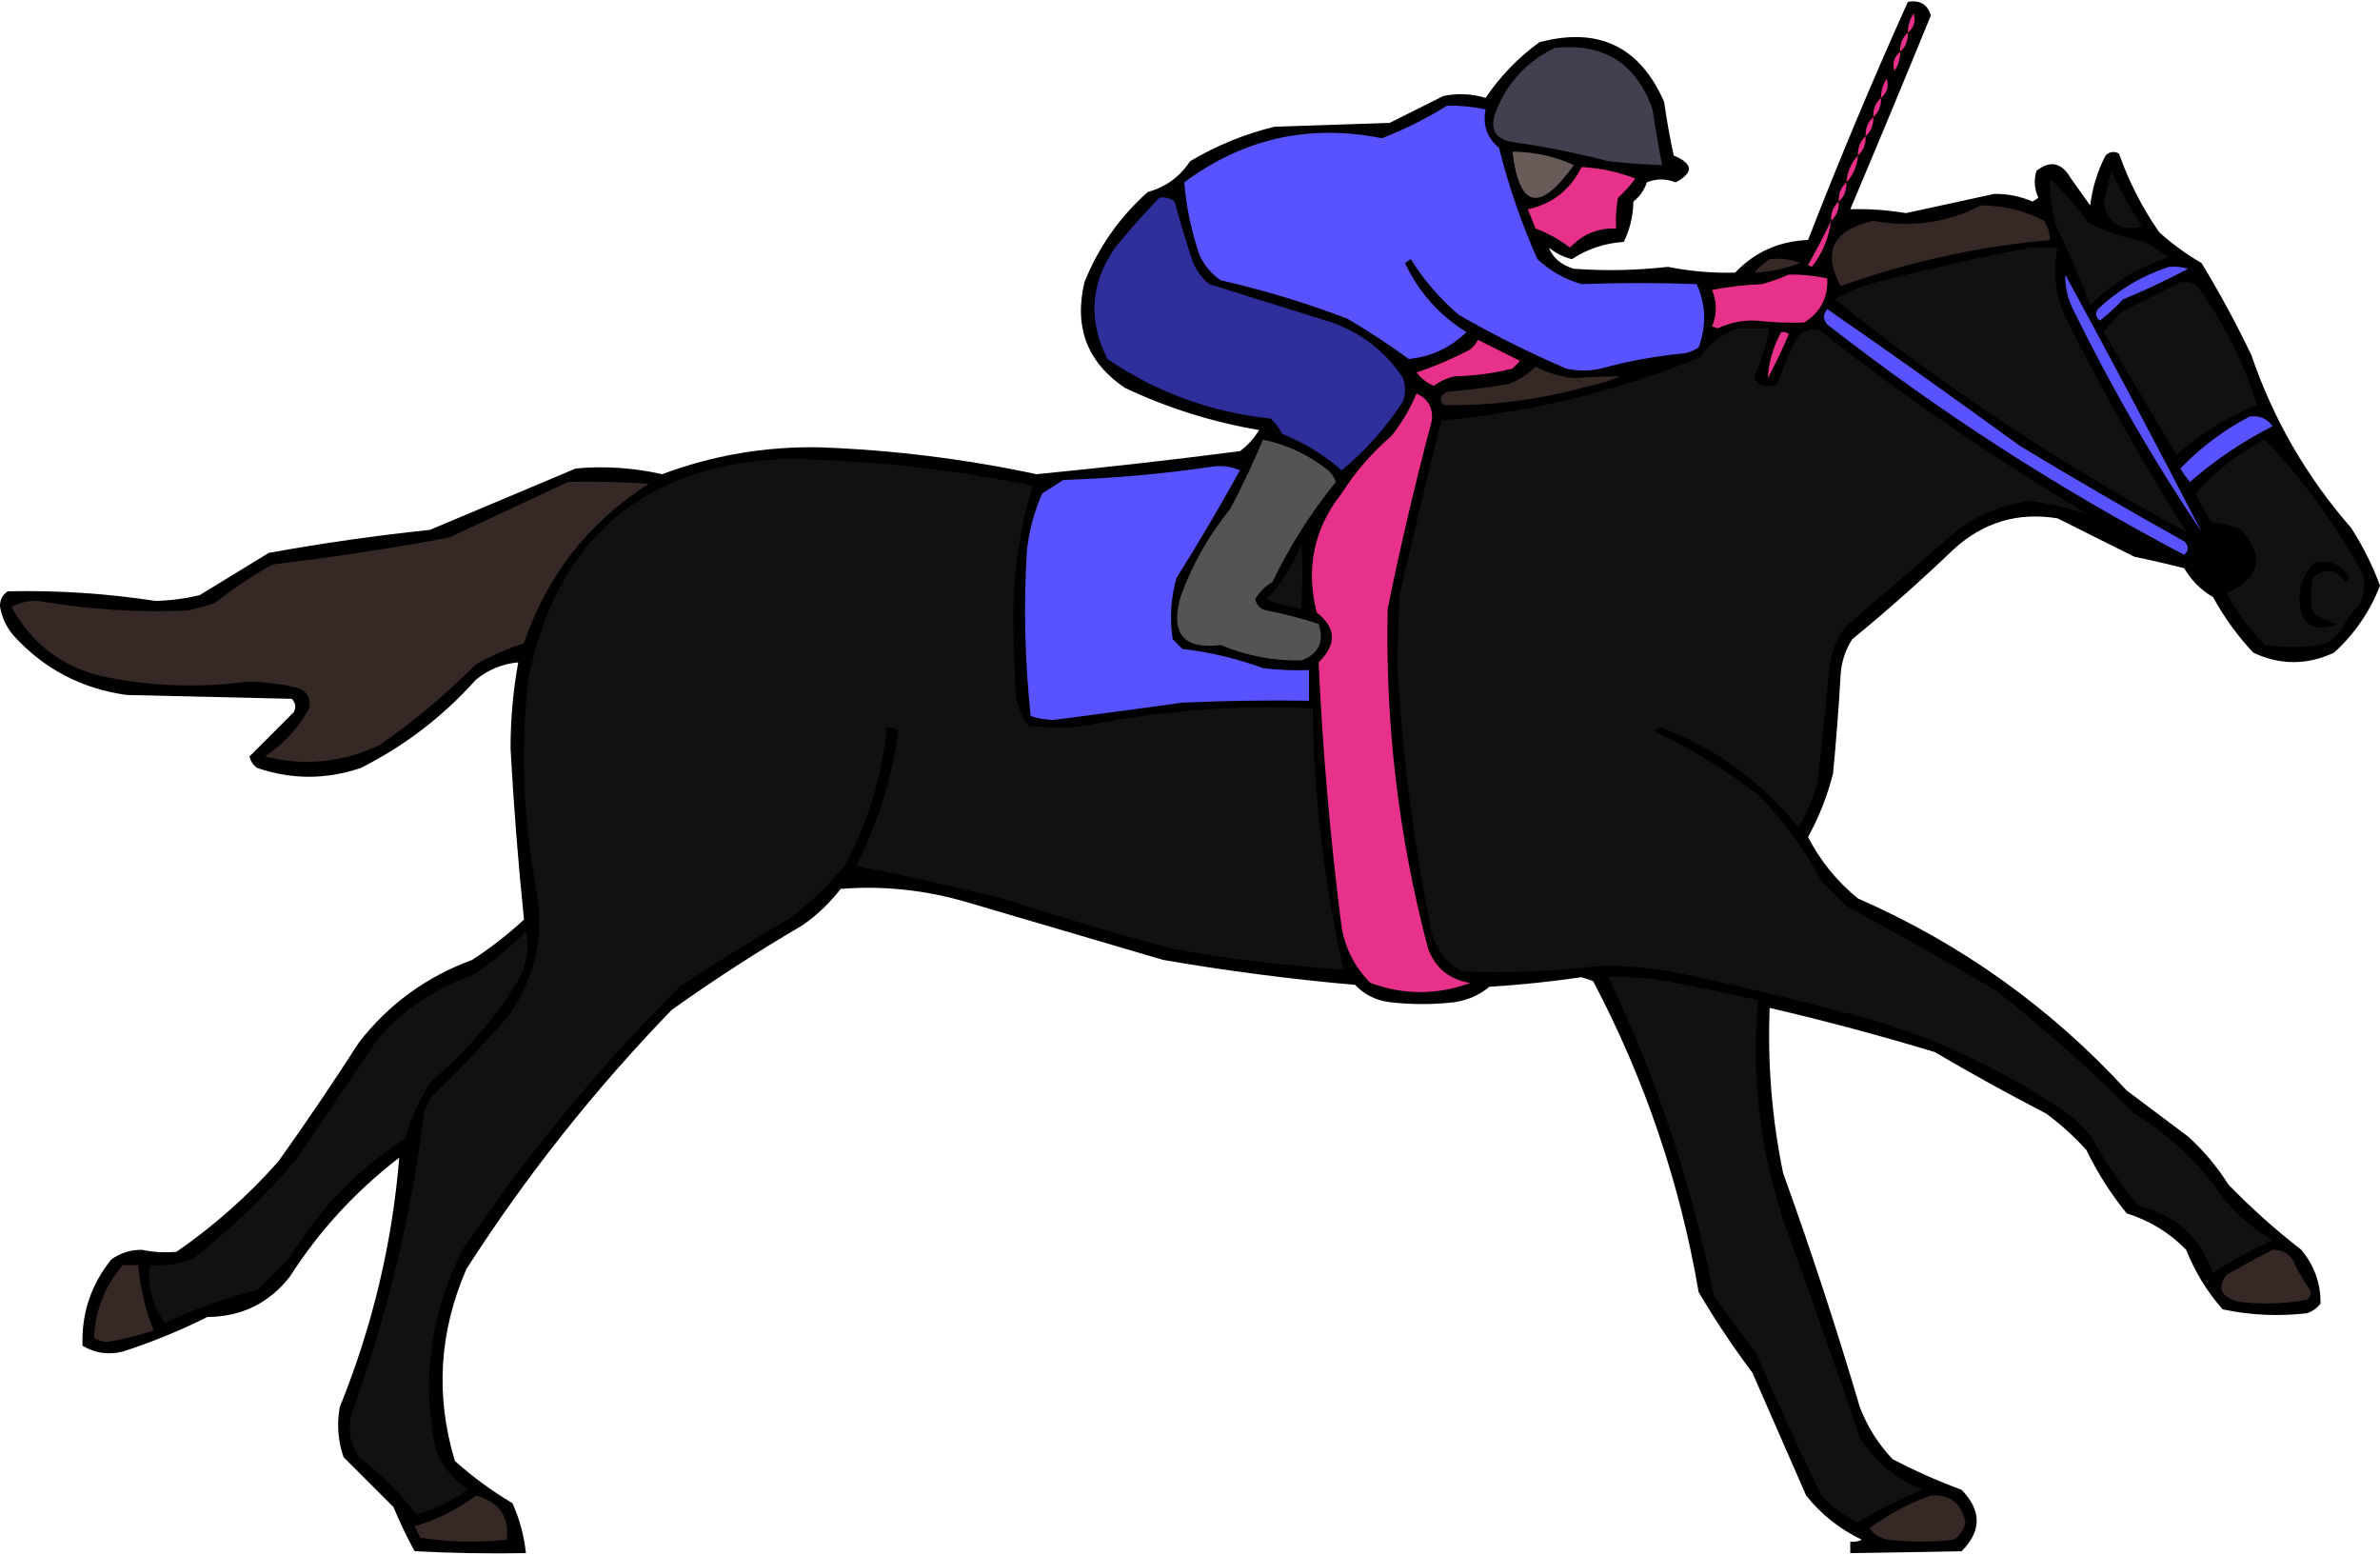 <svg width="620" height="405" viewBox="0 0 620 405" fill="none" xmlns="http://www.w3.org/2000/svg">
<path fill-rule="evenodd" clip-rule="evenodd" d="M497.004 0.5C500.075 -0.075 502.075 1.091 503.004 4C496.102 20.874 489.102 37.707 482.004 54.5C486.68 54.345 491.513 54.678 496.504 55.5C504.181 53.829 511.848 52.162 519.504 50.5C522.984 50.452 526.317 51.119 529.504 52.5C530.004 52.167 530.504 51.833 531.004 51.5C529.96 49.232 529.793 46.899 530.504 44.5C534.104 41.646 537.104 42.313 539.504 46.5C541.171 48.833 542.837 51.167 544.504 53.5C545.066 48.917 546.399 44.583 548.504 40.5C549.553 39.483 550.72 39.316 552.004 40C554.58 47.318 558.08 54.151 562.504 60.5C565.891 63.553 569.557 66.22 573.504 68.5C578.206 76.228 582.539 84.228 586.504 92.5C592.202 109.202 600.869 124.202 612.504 137.5C615.549 142.258 618.049 147.258 620.004 152.5C617.373 159.293 613.373 165.127 608.004 170C600.993 173.253 593.993 173.253 587.004 170C582.892 165.609 579.392 160.776 576.504 155.5C573.337 153.667 570.837 151.167 569.004 148C564.7 146.894 560.367 145.894 556.004 145C549.337 141.667 542.671 138.333 536.004 135C525.705 133.318 516.705 135.985 509.004 143C500.453 151.186 491.619 159.019 482.504 166.5C480.754 169.246 479.754 172.246 479.504 175.5C479.014 184.18 478.348 192.847 477.504 201.5C476.036 207.27 473.87 212.77 471.004 218C474.187 224.192 478.52 229.525 484.004 234C510.859 245.759 534.192 262.425 554.004 284C559.337 288 564.671 292 570.004 296C574.099 299.704 577.599 303.871 580.504 308.5C586.46 314.636 592.794 320.302 599.504 325.5C602.911 329.628 604.578 334.295 604.504 339.5C603.601 340.701 602.435 341.535 601.004 342C593.59 342.89 586.257 342.557 579.004 341C574.959 336.418 571.793 331.251 569.504 325.5C565.17 321.047 560.003 317.88 554.004 316C549.88 310.923 546.38 305.423 543.504 299.5C540.303 295.964 536.803 292.797 533.004 290C523.177 284.92 513.51 279.587 504.004 274C489.782 269.695 475.449 265.861 461.004 262.5C460.423 276.991 461.59 291.324 464.504 305.5C471.768 325.624 478.434 345.958 484.504 366.5C486.462 371.59 489.296 376.09 493.004 380C498.803 383.047 504.803 385.714 511.004 388C516.247 393.409 516.247 398.742 511.004 404C501.273 404.192 491.607 404.359 482.004 404.5C482.004 403.5 482.004 402.5 482.004 401.5C483.056 401.649 484.056 401.483 485.004 401C479.258 398.247 474.425 394.414 470.504 389.5C465.837 378.833 461.171 368.167 456.504 357.5C451.445 350.772 446.778 343.772 442.504 336.5C437.626 308.033 428.459 281.033 415.004 255.5C414.004 255.167 413.004 254.833 412.004 254.5C404.039 255.663 396.039 256.496 388.004 257C385.378 259.146 382.378 260.479 379.004 261C373.337 261.667 367.671 261.667 362.004 261C358.456 260.559 355.456 259.059 353.004 256.5C336.248 255.027 319.581 252.86 303.004 250C286.004 245 269.004 240 252.004 235C241.167 231.794 230.167 230.628 219.004 231.5C216.151 235.187 212.818 238.353 209.004 241C197.33 247.835 185.997 255.168 175.004 263C154.887 283.773 137.053 306.273 121.504 330.5C114.379 346.889 113.379 363.555 118.504 380.5C123.149 384.655 128.149 388.322 133.504 391.5C135.367 395.649 136.534 399.982 137.004 404.5C127.332 404.666 117.665 404.5 108.004 404C105.989 400.305 104.155 396.472 102.504 392.5C98.225 388.221 93.891 383.887 89.504 379.5C88.047 375.259 87.713 370.926 88.504 366.5C97.027 345.418 102.194 323.751 104.004 301.5C92.669 310.191 83.169 320.524 75.504 332.5C70.072 339.429 62.905 342.929 54.004 343C46.888 346.559 39.555 349.559 32.004 352C28.26 352.929 24.76 352.429 21.504 350.5C21.191 342.105 23.691 334.605 29.004 328C31.404 326.299 34.07 325.466 37.004 325.5C40.007 326.138 43.007 326.305 46.004 326C55.729 319.281 64.562 311.448 72.504 302.5C79.751 292.34 86.751 282.006 93.504 271.5C101.222 261.546 111.055 254.379 123.004 250C127.79 246.882 132.29 243.382 136.504 239.5C134.98 224.731 133.813 209.897 133.004 195C132.992 187.425 133.659 179.925 135.004 172.5C130.9 172.884 127.233 174.384 124.004 177C115.428 186.583 105.428 194.249 94.004 200C84.932 203.067 75.932 203.067 67.004 200C65.93 199.261 65.263 198.261 65.004 197C68.771 193.233 72.604 189.4 76.504 185.5C77.188 184.216 77.021 183.049 76.004 182C61.671 181.667 47.337 181.333 33.004 181C21.263 179.38 11.43 174.214 3.504 165.5C1.663 163.319 0.497 160.819 0.004 158C-0.057 156.289 0.61 154.956 2.004 154C14.894 153.714 27.727 154.548 40.504 156.5C44.392 156.406 48.225 155.906 52.004 155C58.004 151.333 64.004 147.667 70.004 144C83.914 141.472 97.914 139.472 112.004 138C124.671 132.667 137.337 127.333 150.004 122C157.574 121.326 165.074 121.826 172.504 123.5C185.682 118.569 199.349 116.235 213.504 116.5C232.547 117.19 251.381 119.523 270.004 123.5C287.656 121.778 305.322 119.778 323.004 117.5C325.002 116.033 326.668 114.2 328.004 112C315.82 109.939 304.154 106.272 293.004 101C283.23 94.36 279.73 85.193 282.504 73.5C286.147 64.388 291.647 56.555 299.004 50C303.65 48.746 307.316 46.08 310.004 42C316.862 37.907 324.195 34.907 332.004 33C342.004 32.667 352.004 32.333 362.004 32C366.702 29.651 371.368 27.318 376.004 25C379.729 24.24 383.396 24.407 387.004 25.5C390.789 19.881 395.455 15.048 401.004 11C416.348 6.923 427.182 12.09 433.504 26.5C434.175 31.2 435.008 35.866 436.004 40.5C441.115 42.629 441.282 44.962 436.504 47.5C433.955 46.481 431.455 46.481 429.004 47.5C428.33 49.517 427.163 51.183 425.504 52.5C425.438 56.233 424.605 59.733 423.004 63C418.026 63.326 413.526 64.826 409.504 67.5C407.297 66.97 405.297 65.97 403.504 64.5C404.574 67.212 406.741 69.045 410.004 70C418.181 70.592 426.348 70.425 434.504 69.5C440.297 70.657 446.131 71.157 452.004 71C457.14 65.624 463.473 62.79 471.004 62.5C479.152 41.547 487.818 20.881 497.004 0.5Z" fill="black"/>
<path fill-rule="evenodd" clip-rule="evenodd" d="M497.004 8.5C496.995 6.692 497.495 5.025 498.504 3.5C499.103 5.535 498.603 7.202 497.004 8.5Z" fill="#E8318A"/>
<path fill-rule="evenodd" clip-rule="evenodd" d="M497.004 8.5C497.102 10.553 496.435 12.22 495.004 13.5C494.906 11.447 495.573 9.78 497.004 8.5Z" fill="#E8318A"/>
<path fill-rule="evenodd" clip-rule="evenodd" d="M405.004 12.5C417.787 11.136 426.287 16.469 430.504 28.5C431.219 33.4 432.052 38.233 433.004 43C428.381 42.854 423.714 42.52 419.004 42C410.728 39.846 402.395 38.179 394.004 37C389.59 36.252 388.09 33.752 389.504 29.5C392.44 21.734 397.606 16.067 405.004 12.5Z" fill="#414051"/>
<path fill-rule="evenodd" clip-rule="evenodd" d="M495.004 13.5C495.013 15.308 494.513 16.975 493.504 18.5C492.905 16.465 493.405 14.799 495.004 13.5Z" fill="#E8318A"/>
<path fill-rule="evenodd" clip-rule="evenodd" d="M490.004 25.5C489.995 23.692 490.495 22.025 491.504 20.5C492.103 22.535 491.603 24.201 490.004 25.5Z" fill="#E8318A"/>
<path fill-rule="evenodd" clip-rule="evenodd" d="M490.004 25.5C490.102 27.553 489.435 29.22 488.004 30.5C487.906 28.447 488.573 26.78 490.004 25.5Z" fill="#E8318A"/>
<path fill-rule="evenodd" clip-rule="evenodd" d="M377.004 27.5C380.385 27.46 383.718 27.793 387.004 28.5C386.219 32.596 387.386 35.93 390.504 38.5C393.013 48.504 396.347 58.171 400.504 67.5C403.801 70.567 407.635 72.733 412.004 74C421.989 73.62 431.989 73.62 442.004 74C444.407 79.288 444.573 84.788 442.504 90.5C441.437 91.191 440.27 91.691 439.004 92C431.54 92.682 424.207 94.016 417.004 96C414.004 96.667 411.004 96.667 408.004 96C398.392 91.861 389.058 87.194 380.004 82C375.066 77.736 370.899 72.903 367.504 67.5C367.004 67.833 366.504 68.167 366.004 68.5C369.567 76.064 374.9 82.064 382.004 86.5C377.897 90.545 372.897 92.879 367.004 93.5C361.881 89.766 356.547 86.266 351.004 83C340.229 78.89 329.229 75.557 318.004 73C315.587 71.337 313.754 69.171 312.504 66.5C310.36 60.268 309.027 53.935 308.504 47.5C323.883 36.049 341.049 32.215 360.004 36C366.01 33.663 371.677 30.83 377.004 27.5Z" fill="#5853FF"/>
<path fill-rule="evenodd" clip-rule="evenodd" d="M488.004 30.5C488.102 32.553 487.435 34.22 486.004 35.5C485.906 33.447 486.573 31.78 488.004 30.5Z" fill="#E8318A"/>
<path fill-rule="evenodd" clip-rule="evenodd" d="M486.004 35.5C486.102 37.553 485.435 39.22 484.004 40.5C483.906 38.447 484.573 36.78 486.004 35.5Z" fill="#E8318A"/>
<path fill-rule="evenodd" clip-rule="evenodd" d="M394.004 39.5C399.581 39.525 404.915 40.692 410.004 43C401.078 55.453 395.744 54.286 394.004 39.5Z" fill="#685C59"/>
<path fill-rule="evenodd" clip-rule="evenodd" d="M484.004 40.5C483.797 43.241 482.797 45.574 481.004 47.5C481.211 44.759 482.211 42.426 484.004 40.5Z" fill="#E8318A"/>
<path fill-rule="evenodd" clip-rule="evenodd" d="M412.004 43.5C416.86 43.763 421.527 44.763 426.004 46.5C424.689 48.316 423.189 49.983 421.504 51.5C421.007 54.146 420.84 56.813 421.004 59.5C416.202 59.361 412.202 61.027 409.004 64.5C406.235 62.394 403.235 60.727 400.004 59.5C399.337 57.833 398.671 56.167 398.004 54.5C404.401 53.11 409.068 49.443 412.004 43.5Z" fill="#E8318A"/>
<path fill-rule="evenodd" clip-rule="evenodd" d="M550.004 44.5C552.248 49.48 554.914 54.314 558.004 59C552.509 60.303 549.175 58.303 548.004 53C548.597 50.13 549.263 47.297 550.004 44.5Z" fill="#101210"/>
<path fill-rule="evenodd" clip-rule="evenodd" d="M534.004 46.5C537.674 49.981 541.007 53.814 544.004 58C548.74 60.435 553.74 62.101 559.004 63C561.004 64.333 563.004 65.667 565.004 67C557.119 69.522 550.286 73.689 544.504 79.5C541.779 72.384 538.779 65.384 535.504 58.5C534.489 54.56 533.989 50.56 534.004 46.5Z" fill="#101210"/>
<path fill-rule="evenodd" clip-rule="evenodd" d="M481.004 47.5C481.102 49.553 480.435 51.22 479.004 52.5C478.906 50.447 479.573 48.78 481.004 47.5Z" fill="#E8318A"/>
<path fill-rule="evenodd" clip-rule="evenodd" d="M302.004 51.5C303.482 51.238 304.815 51.571 306.004 52.5C307.348 57.54 308.848 62.54 310.504 67.5C311.387 70.102 312.887 72.269 315.004 74C325.654 77.332 336.321 80.665 347.004 84C354.87 86.828 361.037 91.662 365.504 98.5C366.171 100.5 366.171 102.5 365.504 104.5C361.09 111.334 355.757 117.334 349.504 122.5C344.922 118.455 339.755 115.289 334.004 113C333.247 111.488 332.247 110.154 331.004 109C315.468 107.379 301.302 102.212 288.504 93.5C283.368 83.457 284.035 73.791 290.504 64.5C294.174 59.998 298.007 55.665 302.004 51.5Z" fill="#2F2F9B"/>
<path fill-rule="evenodd" clip-rule="evenodd" d="M479.004 52.5C479.102 54.553 478.435 56.22 477.004 57.5C476.906 55.447 477.573 53.78 479.004 52.5Z" fill="#E8318A"/>
<path fill-rule="evenodd" clip-rule="evenodd" d="M516.004 53.5C521.854 53.502 527.354 54.836 532.504 57.5C533.513 59.025 534.013 60.692 534.004 62.5C515.309 64.198 497.142 68.198 479.504 74.5C474.643 65.547 477.476 59.881 488.004 57.5C497.887 59.353 507.22 58.02 516.004 53.5Z" fill="#362824"/>
<path fill-rule="evenodd" clip-rule="evenodd" d="M477.004 57.5C476.414 62.005 474.747 66.005 472.004 69.5C471.671 69.333 471.337 69.167 471.004 69C473.176 65.153 475.176 61.319 477.004 57.5Z" fill="#E8318A"/>
<path fill-rule="evenodd" clip-rule="evenodd" d="M529.004 64.5C531.337 64.5 533.671 64.5 536.004 64.5C534.512 71.885 535.679 78.885 539.504 85.5C548.824 103.835 558.824 121.502 569.504 138.5C537.105 121.082 506.605 100.916 478.004 78C482.009 75.578 486.342 73.911 491.004 73C503.704 69.696 516.371 66.863 529.004 64.5Z" fill="#101210"/>
<path fill-rule="evenodd" clip-rule="evenodd" d="M461.004 67.5C463.751 67.187 466.418 67.52 469.004 68.5C465.076 69.985 461.076 70.818 457.004 71C458.235 69.595 459.568 68.429 461.004 67.5Z" fill="#362824"/>
<path fill-rule="evenodd" clip-rule="evenodd" d="M565.004 69.5C566.703 69.34 568.37 69.506 570.004 70C564.489 72.923 558.822 75.59 553.004 78C551.154 80.018 549.154 81.851 547.004 83.5C545.921 82.635 545.755 81.635 546.504 80.5C551.91 75.434 558.077 71.767 565.004 69.5Z" fill="#5853FF"/>
<path fill-rule="evenodd" clip-rule="evenodd" d="M466.004 71.5C469.385 71.46 472.718 71.793 476.004 72.5C476.266 77.476 474.266 81.309 470.004 84C465.853 84.143 461.686 83.977 457.504 83.5C453.987 83.358 450.654 84.024 447.504 85.5C447.004 85.333 446.504 85.167 446.004 85C447.303 81.865 447.303 78.699 446.004 75.5C450.3 74.672 454.633 74.172 459.004 74C461.508 73.302 463.841 72.469 466.004 71.5Z" fill="#E8318A"/>
<path fill-rule="evenodd" clip-rule="evenodd" d="M568.004 73.5C569.377 73.343 570.711 73.51 572.004 74C579.044 83.58 584.378 94.08 588.004 105.5C580.235 108.604 573.235 112.938 567.004 118.5C560.671 107.833 554.337 97.167 548.004 86.5C549.486 84.517 551.153 82.684 553.004 81C558.096 78.454 563.096 75.954 568.004 73.5Z" fill="#101210"/>
<path fill-rule="evenodd" clip-rule="evenodd" d="M476.004 80.5C492.791 92.114 509.458 103.947 526.004 116C540.173 124.586 554.507 132.919 569.004 141C570.235 142.183 570.235 143.349 569.004 144.5C536.133 127.242 505.133 107.242 476.004 84.5C474.878 83.192 474.878 81.858 476.004 80.5Z" fill="#5853FF"/>
<path fill-rule="evenodd" clip-rule="evenodd" d="M453.004 85.5C455.671 85.5 458.337 85.5 461.004 85.5C460.112 89.789 458.779 93.956 457.004 98C457.149 98.772 457.482 99.439 458.004 100C459.671 100.667 461.337 100.667 463.004 100C464.445 95.685 466.278 91.518 468.504 87.5C470.103 85.964 471.937 85.464 474.004 86C496.295 103.482 519.629 119.482 544.004 134C539.224 132.39 534.224 131.223 529.004 130.5C522.007 131.332 515.674 133.832 510.004 138C500.171 146.5 490.337 155 480.504 163.5C478.189 166.777 476.855 170.444 476.504 174.5C475.582 184.181 474.582 193.848 473.504 203.5C472.395 207.719 470.729 211.719 468.504 215.5C459.307 203.975 447.807 195.475 434.004 190C432.869 189.251 431.869 189.417 431.004 190.5C440.603 194.969 449.603 200.469 458.004 207C464.603 213.701 470.103 221.201 474.504 229.5C476.671 231.667 478.837 233.833 481.004 236C494.166 243.08 507.166 250.413 520.004 258C532.599 267.924 544.599 278.591 556.004 290C565.459 295.788 573.292 303.288 579.504 312.5C583.085 316.752 587.252 320.252 592.004 323C586.597 325.452 581.43 328.286 576.504 331.5C573.194 322.193 566.694 316.36 557.004 314C552.218 308.265 548.052 302.099 544.504 295.5C543.004 294 541.504 292.5 540.004 291C524.319 279.982 507.319 271.648 489.004 266C472.779 261.527 456.446 257.527 440.004 254C432.431 252.293 424.764 251.46 417.004 251.5C405.043 252.995 393.043 253.495 381.004 253C376.072 250.314 373.239 246.148 372.504 240.5C368.068 218.181 365.235 195.681 364.004 173C364.171 167.167 364.337 161.333 364.504 155.5C367.971 140.104 371.637 124.771 375.504 109.5C398.774 107.391 421.274 101.891 443.004 93C445.47 89.275 448.803 86.775 453.004 85.5Z" fill="#101210"/>
<path fill-rule="evenodd" clip-rule="evenodd" d="M538.004 71.5C550.097 93.742 561.93 116.076 573.504 138.5C561.241 120.318 550.241 101.318 540.504 81.5C538.777 78.382 537.943 75.049 538.004 71.5Z" fill="#5853FF"/>
<path fill-rule="evenodd" clip-rule="evenodd" d="M385.004 88.5C388.644 90.32 392.311 92.153 396.004 94C395.337 94.667 394.671 95.333 394.004 96C389.118 97.224 384.118 97.891 379.004 98C376.968 98.454 375.134 99.287 373.504 100.5C371.729 99.73 370.229 98.563 369.004 97C373.789 95.401 378.456 93.401 383.004 91C383.885 90.292 384.551 89.458 385.004 88.5Z" fill="#E8318A"/>
<path fill-rule="evenodd" clip-rule="evenodd" d="M464.004 86.5C464.743 86.369 465.41 86.536 466.004 87C464.36 90.937 462.527 94.77 460.504 98.5C460.768 94.287 461.934 90.287 464.004 86.5Z" fill="#E8318A"/>
<path fill-rule="evenodd" clip-rule="evenodd" d="M410.004 98.5C411.337 99.167 412.671 99.833 414.004 100.5C401.531 104.044 388.864 105.711 376.004 105.5C374.836 104.094 375.169 102.928 377.004 102C382.371 101.597 387.705 100.93 393.004 100C395.677 98.999 398.011 97.499 400.004 95.5C403.184 97.095 406.517 98.095 410.004 98.5Z" fill="#362824"/>
<path fill-rule="evenodd" clip-rule="evenodd" d="M414.004 100.5C412.671 99.833 411.337 99.167 410.004 98.5C414.029 98.184 418.029 98.017 422.004 98C419.424 99.144 416.757 99.978 414.004 100.5Z" fill="#362824"/>
<path fill-rule="evenodd" clip-rule="evenodd" d="M369.004 102.5C372.012 103.848 373.345 106.182 373.004 109.5C368.701 125.712 364.868 142.045 361.504 158.5C360.834 188.486 364.334 217.986 372.004 247C373.874 252.113 377.54 255.113 383.004 256C374.364 259.176 365.697 259.176 357.004 256C352.995 251.99 350.495 247.157 349.504 241.5C346.547 218.56 344.547 195.56 343.504 172.5C348.296 167.848 348.129 163.514 343.004 159.5C340.107 147.984 342.274 137.651 349.504 128.5C352.97 123.014 357.303 118.014 362.504 113.5C365.186 110.135 367.353 106.469 369.004 102.5Z" fill="#E8318A"/>
<path fill-rule="evenodd" clip-rule="evenodd" d="M586.004 108.5C588.526 108.128 590.526 108.961 592.004 111C584.233 114.967 577.066 119.8 570.504 125.5C569.548 124.421 568.715 123.255 568.004 122C573.339 116.482 579.339 111.982 586.004 108.5Z" fill="#5853FF"/>
<path fill-rule="evenodd" clip-rule="evenodd" d="M329.004 114.5C335.287 115.808 340.954 118.474 346.004 122.5C346.919 123.328 347.585 124.328 348.004 125.5C341.517 133.498 336.017 142.165 331.504 151.5C329.608 152.68 328.108 154.18 327.004 156C327.324 157.653 328.324 158.653 330.004 159C334.607 159.892 339.107 161.059 343.504 162.5C345.042 167.169 343.542 170.336 339.004 172C331.776 172.154 324.776 170.82 318.004 168C308.337 169.203 304.837 165.036 307.504 155.5C310.543 147.086 314.877 139.42 320.504 132.5C323.638 126.568 326.472 120.568 329.004 114.5Z" fill="#545454"/>
<path fill-rule="evenodd" clip-rule="evenodd" d="M590.004 114.5C599.897 124.87 608.397 136.536 615.504 149.5C616.259 152.303 615.926 154.97 614.504 157.5C612.592 159.657 610.925 161.991 609.504 164.5C608.185 166.487 606.352 167.654 604.004 168C599.337 168.667 594.671 168.667 590.004 168C586.061 163.945 582.728 159.445 580.004 154.5C588.667 150.672 590.001 145.172 584.004 138C581.46 136.908 578.793 136.241 576.004 136C574.543 133.579 573.21 131.079 572.004 128.5C577.165 122.663 583.165 117.996 590.004 114.5Z" fill="#101210"/>
<path fill-rule="evenodd" clip-rule="evenodd" d="M205.004 119.5C226.563 119.856 247.897 122.189 269.004 126.5C265.274 139.007 263.607 151.841 264.004 165C264.171 169.833 264.337 174.667 264.504 179.5C264.694 183.076 265.861 186.242 268.004 189C273.004 189.667 278.004 189.667 283.004 189C302.473 185.031 322.14 183.531 342.004 184.5C342.246 207.494 344.913 230.161 350.004 252.5C334.897 251.57 319.897 249.737 305.004 247C290.246 242.977 275.58 238.644 261.004 234C248.358 230.84 235.691 228.006 223.004 225.5C228.693 214.458 232.36 202.792 234.004 190.5C233.179 189.614 232.179 189.281 231.004 189.5C229.759 202.235 226.093 214.235 220.004 225.5C215.819 230.518 211.153 235.018 206.004 239C196.17 244.749 186.503 250.749 177.004 257C155.905 278.086 137.072 300.919 120.504 325.5C112.116 342.06 109.783 359.394 113.504 377.5C115.281 381.904 118.114 385.404 122.004 388C117.84 390.832 113.34 392.999 108.504 394.5C104.193 388.855 99.193 383.855 93.504 379.5C91.259 376.119 90.592 372.452 91.504 368.5C100.828 342.873 107.161 316.539 110.504 289.5C111.171 288.167 111.837 286.833 112.504 285.5C119.536 278.803 126.202 271.803 132.504 264.5C139.665 254.285 141.999 242.952 139.504 230.5C136.342 212.904 135.675 195.237 137.504 177.5C144.822 140.34 167.322 121.007 205.004 119.5Z" fill="#101210"/>
<path fill-rule="evenodd" clip-rule="evenodd" d="M316.004 121.5C318.428 121.192 320.761 121.526 323.004 122.5C317.756 131.998 312.256 141.331 306.504 150.5C304.998 155.746 304.665 161.079 305.504 166.5C306.337 167.333 307.171 168.167 308.004 169C315.19 169.839 322.19 171.505 329.004 174C332.99 174.499 336.99 174.666 341.004 174.5C341.004 177.167 341.004 179.833 341.004 182.5C329.999 182.333 318.999 182.5 308.004 183C296.844 184.554 285.678 186.054 274.504 187.5C272.41 187.464 270.41 187.131 268.504 186.5C266.968 172.203 266.635 157.87 267.504 143.5C268.058 138.284 269.391 133.284 271.504 128.5C273.337 127.333 275.171 126.167 277.004 125C290.22 124.562 303.22 123.396 316.004 121.5Z" fill="#5853FF"/>
<path fill-rule="evenodd" clip-rule="evenodd" d="M148.004 125.5C155.012 125.334 162.012 125.5 169.004 126C153.339 136.004 142.506 149.837 136.504 167.5C132.189 168.941 128.022 170.774 124.004 173C116.256 180.752 107.923 187.752 99.004 194C89.291 198.611 79.291 199.611 69.004 197C73.886 193.786 77.719 189.619 80.504 184.5C81.065 181.702 79.898 179.869 77.004 179C72.893 178.059 68.726 177.559 64.504 177.5C51.565 179.249 38.731 178.749 26.004 176C15.704 173.368 8.038 167.368 3.004 158C5.133 156.897 7.467 156.397 10.004 156.5C22.925 158.741 35.925 159.574 49.004 159C51.382 158.489 53.716 157.822 56.004 157C60.732 153.274 65.732 149.941 71.004 147C86.397 145.178 101.73 142.844 117.004 140C127.428 135.118 137.761 130.285 148.004 125.5Z" fill="#362824"/>
<path fill-rule="evenodd" clip-rule="evenodd" d="M546.004 136.5C548.474 136.027 550.808 136.861 553.004 139C550.541 138.78 548.208 137.946 546.004 136.5Z" fill="black"/>
<path fill-rule="evenodd" clip-rule="evenodd" d="M576.004 141.5C582.508 141.138 584.175 143.638 581.004 149C575.289 149.401 573.623 146.901 576.004 141.5Z" fill="black"/>
<path fill-rule="evenodd" clip-rule="evenodd" d="M339.004 141.5C339.315 146.966 339.315 152.633 339.004 158.5C335.879 158.135 332.879 157.302 330.004 156C334.013 151.828 337.013 146.994 339.004 141.5Z" fill="#101210"/>
<path fill-rule="evenodd" clip-rule="evenodd" d="M603.004 146.5C607.043 145.66 610.043 146.993 612.004 150.5C611.671 150.833 611.337 151.167 611.004 151.5C608.419 148.136 605.586 147.803 602.504 150.5C601.837 153.5 601.837 156.5 602.504 159.5C604.42 160.928 606.587 161.928 609.004 162.5C602.43 164.936 599.096 162.602 599.004 155.5C599.19 151.923 600.524 148.923 603.004 146.5Z" fill="black"/>
<path fill-rule="evenodd" clip-rule="evenodd" d="M137.004 242.5C137.874 246.457 137.374 250.457 135.504 254.5C129.337 264.675 121.671 273.675 112.504 281.5C109.367 286.108 107.034 291.108 105.504 296.5C93.124 304.546 83.124 314.879 75.504 327.5C72.671 330.333 69.837 333.167 67.004 336C58.731 338.023 50.731 340.856 43.004 344.5C39.655 340.071 38.321 335.071 39.004 329.5C42.777 329.737 46.444 329.237 50.004 328C60.135 320.203 69.301 311.37 77.504 301.5C84.504 291.167 91.504 280.833 98.504 270.5C105.203 262.895 113.369 257.395 123.004 254C128.151 250.68 132.818 246.847 137.004 242.5Z" fill="#101210"/>
<path fill-rule="evenodd" clip-rule="evenodd" d="M419.004 254.5C423.018 254.334 427.018 254.501 431.004 255C440.068 256.621 449.068 258.454 458.004 260.5C456.144 281.072 458.644 301.072 465.504 320.5C472.038 338.436 478.371 356.436 484.504 374.5C488.525 380.859 494.025 385.359 501.004 388C495.058 390.306 489.392 393.139 484.004 396.5C480.393 394.777 477.226 392.444 474.504 389.5C468.564 377.286 462.897 364.953 457.504 352.5C453.837 347.5 450.171 342.5 446.504 337.5C440.829 308.642 431.662 280.975 419.004 254.5Z" fill="#101210"/>
<path fill-rule="evenodd" clip-rule="evenodd" d="M592.004 325.5C594.407 325.393 596.24 326.393 597.504 328.5C598.584 330.996 599.918 333.33 601.504 335.5C602.253 336.635 602.087 337.635 601.004 338.5C595.056 339.624 589.056 339.79 583.004 339C578.528 337.75 577.528 335.416 580.004 332C584.029 329.727 588.029 327.561 592.004 325.5Z" fill="#362824"/>
<path fill-rule="evenodd" clip-rule="evenodd" d="M32.004 329.5C33.337 329.5 34.671 329.5 36.004 329.5C36.516 335.368 37.85 341.035 40.004 346.5C36.112 347.806 32.112 348.806 28.004 349.5C26.732 349.43 25.566 349.097 24.504 348.5C24.766 341.305 27.266 334.972 32.004 329.5Z" fill="#362824"/>
<path fill-rule="evenodd" clip-rule="evenodd" d="M503.004 389.5C508.012 389.168 511.012 391.502 512.004 396.5C511.628 398.383 510.628 399.883 509.004 401C503.337 401.667 497.671 401.667 492.004 401C489.886 400.74 488.22 399.74 487.004 398C491.987 394.344 497.32 391.511 503.004 389.5Z" fill="#362824"/>
<path fill-rule="evenodd" clip-rule="evenodd" d="M124.004 389.5C130.07 391.17 132.737 395.003 132.004 401C124.424 401.813 116.924 401.647 109.504 400.5C109.004 399.5 108.504 398.5 108.004 397.5C113.905 395.768 119.238 393.102 124.004 389.5Z" fill="#362824"/>
</svg>
